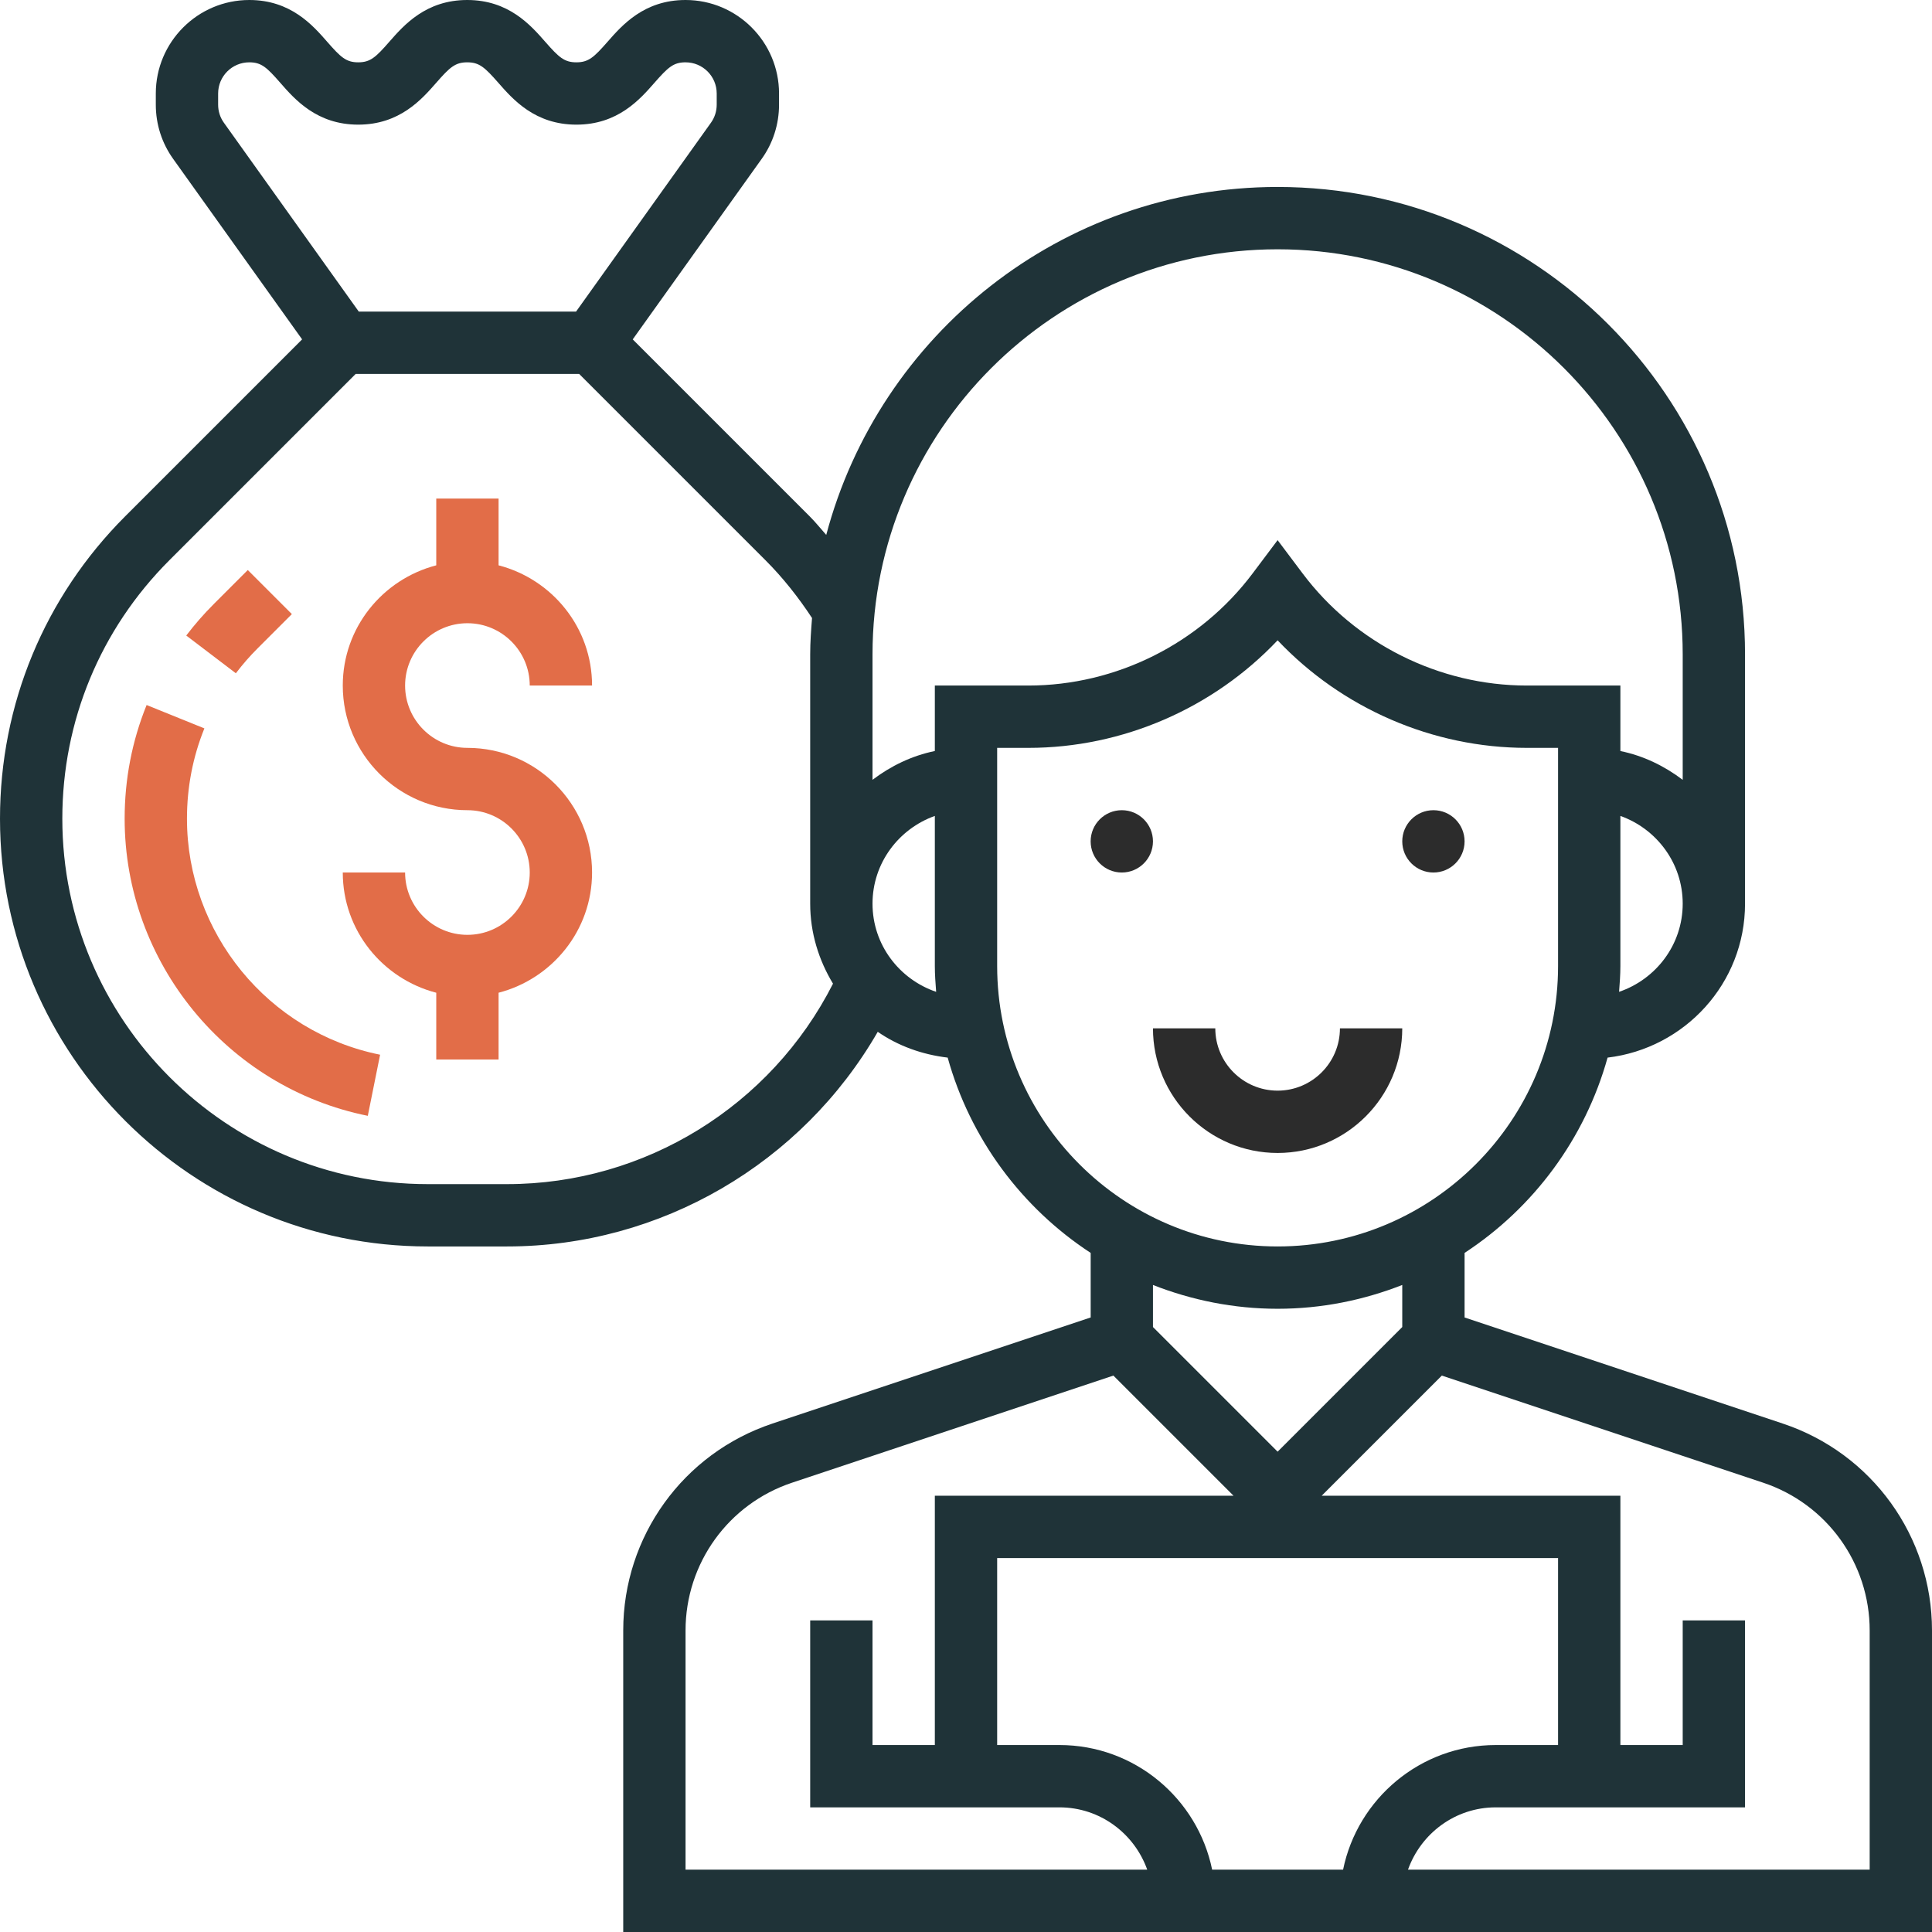 <svg width="62" height="62" viewBox="0 0 62 62" fill="none" xmlns="http://www.w3.org/2000/svg">
<path d="M45 33H43C43 34.103 42.103 35 41 35C39.897 35 39 34.103 39 33H37C37 35.206 38.794 37 41 37C43.206 37 45 35.206 45 33Z" fill="#2C2C2C"/>
<path d="M57.214 45.685L47 42.279V40.207C49.21 38.762 50.864 36.544 51.589 33.94C54.066 33.645 56 31.555 56 29V21C56 12.729 49.271 6 41 6C34.056 6 28.216 10.749 26.515 17.166C26.337 16.965 26.169 16.755 25.979 16.565L20.305 10.891L24.441 5.102C24.807 4.592 25 3.989 25 3.359V3C25 1.346 23.654 0 22 0C20.67 0 19.964 0.808 19.496 1.342C19.06 1.839 18.886 2 18.497 2C18.107 2 17.934 1.839 17.497 1.341C17.029 0.807 16.323 0 14.994 0C13.666 0 12.96 0.808 12.492 1.342C12.058 1.839 11.884 2 11.496 2C11.108 2 10.935 1.839 10.501 1.342C10.034 0.808 9.328 0 8 0C6.346 0 5 1.346 5 3V3.359C5 3.989 5.193 4.591 5.559 5.102L9.695 10.891L4.021 16.565C1.428 19.158 0 22.605 0 26.272C0 33.842 6.158 40 13.728 40H16.273C21.207 40 25.736 37.333 28.168 33.112C28.82 33.563 29.588 33.842 30.412 33.94C31.136 36.545 32.791 38.762 35.001 40.207V42.279L24.787 45.684C21.924 46.638 20 49.307 20 52.324V62H62V52.324C62 49.307 60.076 46.638 57.214 45.685ZM51.958 31.829C51.979 31.554 52 31.28 52 31V26.184C53.161 26.598 54 27.698 54 29C54 30.317 53.141 31.427 51.958 31.829ZM41 8C48.168 8 54 13.832 54 21V25.026C53.416 24.584 52.743 24.253 52 24.102V22H49C46.183 22 43.491 20.654 41.8 18.399L41 17.334L40.2 18.399C38.509 20.654 35.817 22 33 22H30V24.101C29.257 24.253 28.584 24.583 28 25.025V21C28 13.832 33.832 8 41 8ZM7 3.359V3C7 2.448 7.448 2 8 2C8.388 2 8.561 2.161 8.995 2.658C9.462 3.192 10.168 4 11.496 4C12.824 4 13.53 3.192 13.998 2.658C14.433 2.161 14.606 2 14.994 2C15.383 2 15.556 2.161 15.993 2.658C16.461 3.192 17.167 4 18.497 4C19.826 4 20.532 3.193 21 2.659C21.437 2.161 21.61 2 22 2C22.552 2 23 2.448 23 3V3.359C23 3.569 22.936 3.77 22.814 3.94L18.486 10H11.514L7.186 3.94C7.064 3.771 7 3.569 7 3.359ZM16.272 38H13.727C7.261 38 2 32.739 2 26.272C2 23.139 3.22 20.194 5.435 17.979L11.414 12H18.586L24.565 17.979C25.127 18.541 25.622 19.169 26.059 19.833C26.029 20.219 26 20.606 26 21V29C26 29.942 26.277 30.814 26.732 31.567C24.743 35.489 20.698 38 16.272 38ZM28 29C28 27.698 28.839 26.598 30 26.184V31C30 31.28 30.021 31.554 30.042 31.829C28.859 31.427 28 30.317 28 29ZM32 31V24H33C36.028 24 38.937 22.729 41 20.548C43.063 22.729 45.972 24 49 24H50V31C50 35.963 45.963 40 41 40C36.037 40 32 35.963 32 31ZM41 42C42.412 42 43.758 41.723 45 41.236V42.586L41 46.586L37 42.586V41.236C38.242 41.723 39.588 42 41 42ZM50 56H48C45.586 56 43.566 57.721 43.101 60H38.899C38.434 57.721 36.415 56 34 56H32V50H50V56ZM22 52.324C22 50.169 23.374 48.262 25.419 47.581L35.73 44.144L39.586 48H30V56H28V52H26V58H34C35.302 58 36.402 58.839 36.816 60H22V52.324ZM60 60H45.184C45.598 58.839 46.698 58 48 58H56V52H54V56H52V48H42.414L46.27 44.144L56.581 47.581C58.626 48.263 60 50.169 60 52.324V60Z" fill="#1F3338"/>
<path d="M36 28C36.552 28 37 27.552 37 27C37 26.448 36.552 26 36 26C35.448 26 35 26.448 35 27C35 27.552 35.448 28 36 28Z" fill="#2C2C2C"/>
<path d="M46 28C46.552 28 47 27.552 47 27C47 26.448 46.552 26 46 26C45.448 26 45 26.448 45 27C45 27.552 45.448 28 46 28Z" fill="#2C2C2C"/>
<path d="M8.265 20.808L9.366 19.707L7.952 18.293L6.851 19.394C6.539 19.706 6.246 20.042 5.977 20.395L7.569 21.606C7.782 21.324 8.017 21.056 8.265 20.808Z" fill="#E26D48"/>
<path d="M6 26.272C6 25.265 6.188 24.291 6.559 23.375L4.705 22.625C4.237 23.78 4 25.008 4 26.272C4 30.886 7.281 34.897 11.803 35.808L12.198 33.847C8.606 33.124 6 29.938 6 26.272Z" fill="#E26D48"/>
<path d="M15 20C16.103 20 17 20.897 17 22H19C19 20.141 17.721 18.589 16 18.142V16H14V18.142C12.279 18.589 11 20.141 11 22C11 24.206 12.794 26 15 26C16.103 26 17 26.897 17 28C17 29.103 16.103 30 15 30C13.897 30 13 29.103 13 28H11C11 29.859 12.279 31.411 14 31.858V34H16V31.858C17.721 31.411 19 29.859 19 28C19 25.794 17.206 24 15 24C13.897 24 13 23.103 13 22C13 20.897 13.897 20 15 20Z" fill="#E26D48"/>
</svg>

